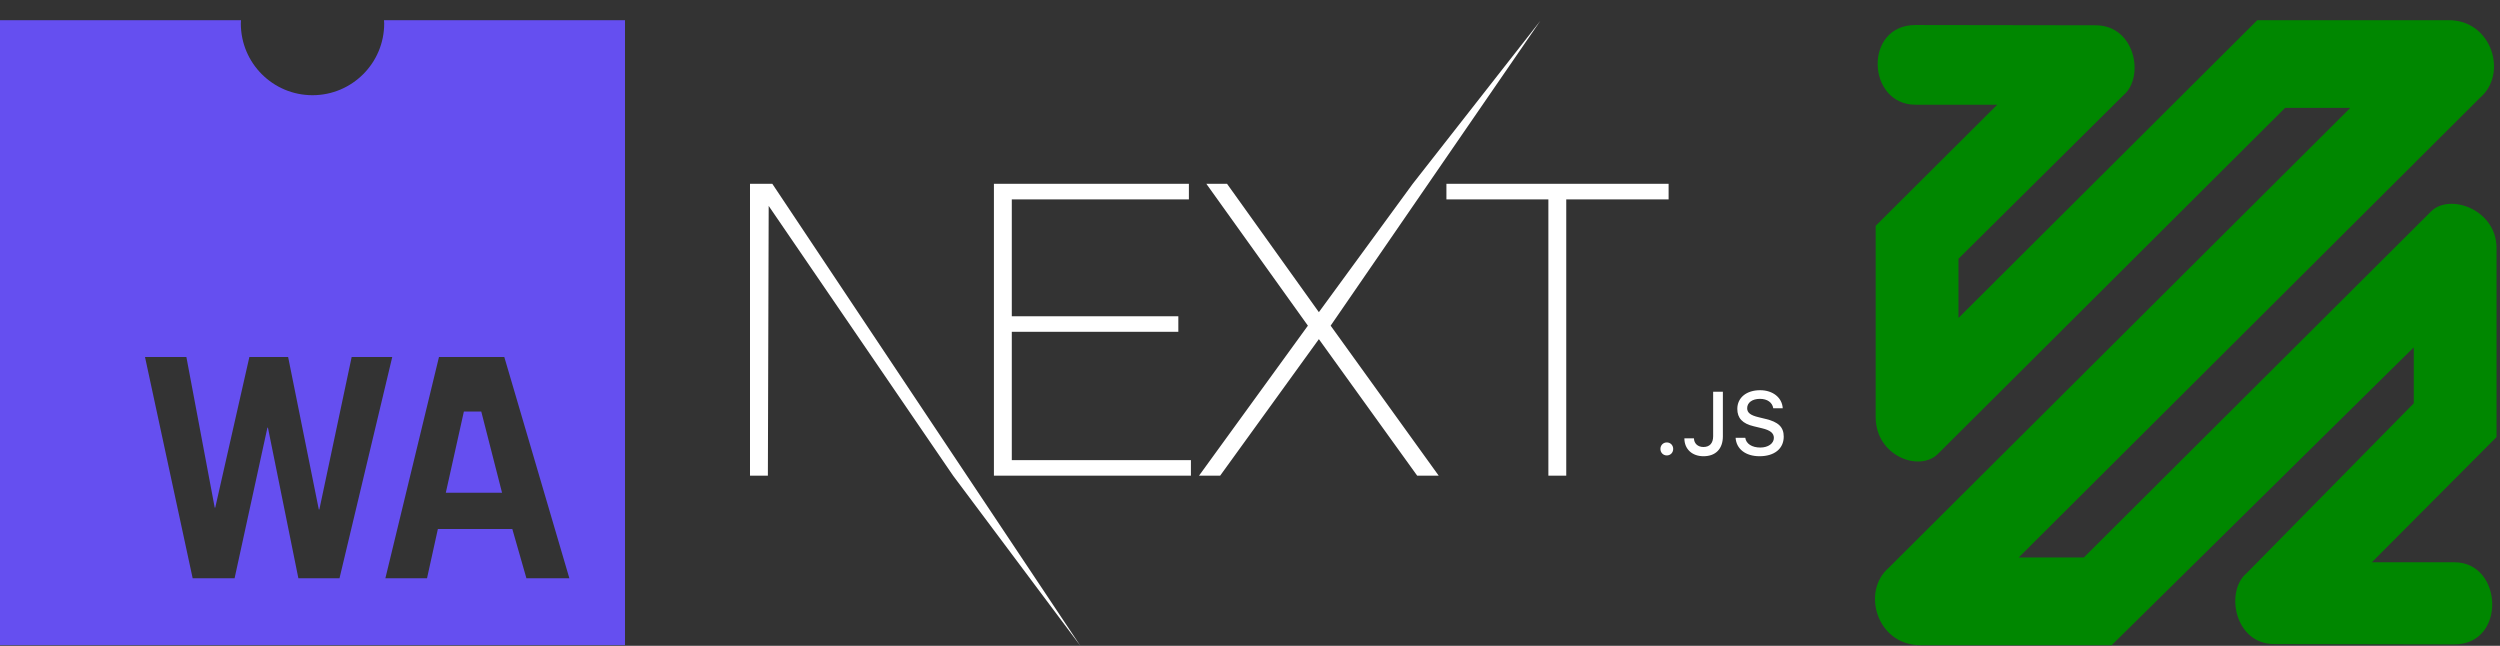 <svg width="120" height="31" viewBox="0 0 120 31" fill="none" xmlns="http://www.w3.org/2000/svg">
<rect x="0" y="0" width="120" height="31" fill="#333333" stroke="none"/>
<g clip-path="url(#clip0)">
<path d="M18.432 0.968H30V30.967H0V0.968H11.568C11.565 1.021 11.56 1.075 11.56 1.129C11.56 3.029 13.1 4.57 15 4.57C16.9 4.57 18.441 3.029 18.441 1.129C18.441 1.075 18.435 1.021 18.432 0.968V0.968ZM25.268 27.757H27.33L24.206 17.136H21.071L18.498 27.757H20.497L21.018 25.392H24.591L25.268 27.757V27.757ZM14.322 27.757H16.296L18.828 17.136H16.88L15.329 24.455H15.303L13.83 17.136H11.97L10.332 24.365H10.306L8.946 17.136H6.96L9.248 27.757H11.26L12.836 20.527H12.861L14.322 27.757V27.757ZM22.266 19.754H23.101L24.098 23.651H21.399L22.266 19.754Z" fill="#654FF0"/>
</g>
<path d="M91.939 5.026C89.609 5.026 89.439 1.201 91.945 1.201L100.59 1.214C102.498 1.214 102.953 3.709 101.923 4.573L94.006 12.421V15.263L108.351 0.968H117.537C119.619 0.968 120.374 3.54 119.061 4.673C111.668 12.037 104.288 19.395 96.898 26.759H100.024L116.692 10.148C117.585 9.258 119.834 10.053 119.834 11.91V20.979L113.848 26.989H117.813C120.147 26.989 120.316 30.931 117.81 30.931L109.162 30.915C107.257 30.915 106.799 28.38 107.832 27.519L115.861 19.358V16.672L101.361 30.968H92.175C90.093 30.968 89.338 28.396 90.652 27.262C98.042 19.898 105.425 12.54 112.815 5.177H109.686L93.02 21.787C92.128 22.677 90.032 21.883 90.032 20.026V10.84L95.868 5.026H91.939Z" fill="#008700"/>
<path d="M47.708 8.824H57.067V9.57H48.566V15.18H56.56V15.926H48.566V22.086H57.164V22.831H47.708V8.824ZM57.905 8.824H58.899L63.306 14.984L67.81 8.824L73.936 1L63.871 15.632L69.057 22.831H68.024L63.306 16.279L58.568 22.831H57.554L62.779 15.632L57.905 8.824H57.905ZM69.428 9.57V8.824H80.093V9.57H75.18V22.831H74.322V9.57H69.428H69.428ZM36 8.824H37.072L51.859 31L45.748 22.831L36.897 9.884L36.858 22.831H36V8.824ZM80.007 21.861C79.831 21.861 79.7 21.725 79.7 21.549C79.7 21.373 79.831 21.237 80.006 21.237C80.184 21.237 80.313 21.373 80.313 21.549C80.313 21.725 80.184 21.861 80.006 21.861H80.007ZM80.849 21.04H81.309C81.315 21.289 81.497 21.456 81.763 21.456C82.062 21.456 82.231 21.277 82.231 20.939V18.804H82.698V20.942C82.698 21.549 82.348 21.899 81.768 21.899C81.223 21.899 80.85 21.559 80.85 21.04H80.849ZM83.309 21.013H83.773C83.812 21.3 84.092 21.482 84.495 21.482C84.87 21.482 85.146 21.287 85.146 21.019C85.146 20.789 84.971 20.65 84.572 20.556L84.184 20.462C83.639 20.335 83.391 20.071 83.391 19.627C83.391 19.088 83.829 18.73 84.486 18.73C85.097 18.73 85.544 19.088 85.571 19.597H85.116C85.073 19.319 84.831 19.145 84.48 19.145C84.11 19.145 83.864 19.323 83.864 19.595C83.864 19.811 84.023 19.934 84.415 20.027L84.747 20.108C85.365 20.253 85.619 20.504 85.619 20.958C85.619 21.536 85.172 21.899 84.459 21.899C83.791 21.899 83.343 21.553 83.309 21.013V21.013Z" fill="white"/>
<defs>
<clipPath id="clip0">
<rect width="30" height="30" fill="white" transform="translate(0 0.968)"/>
</clipPath>
</defs>
</svg>
